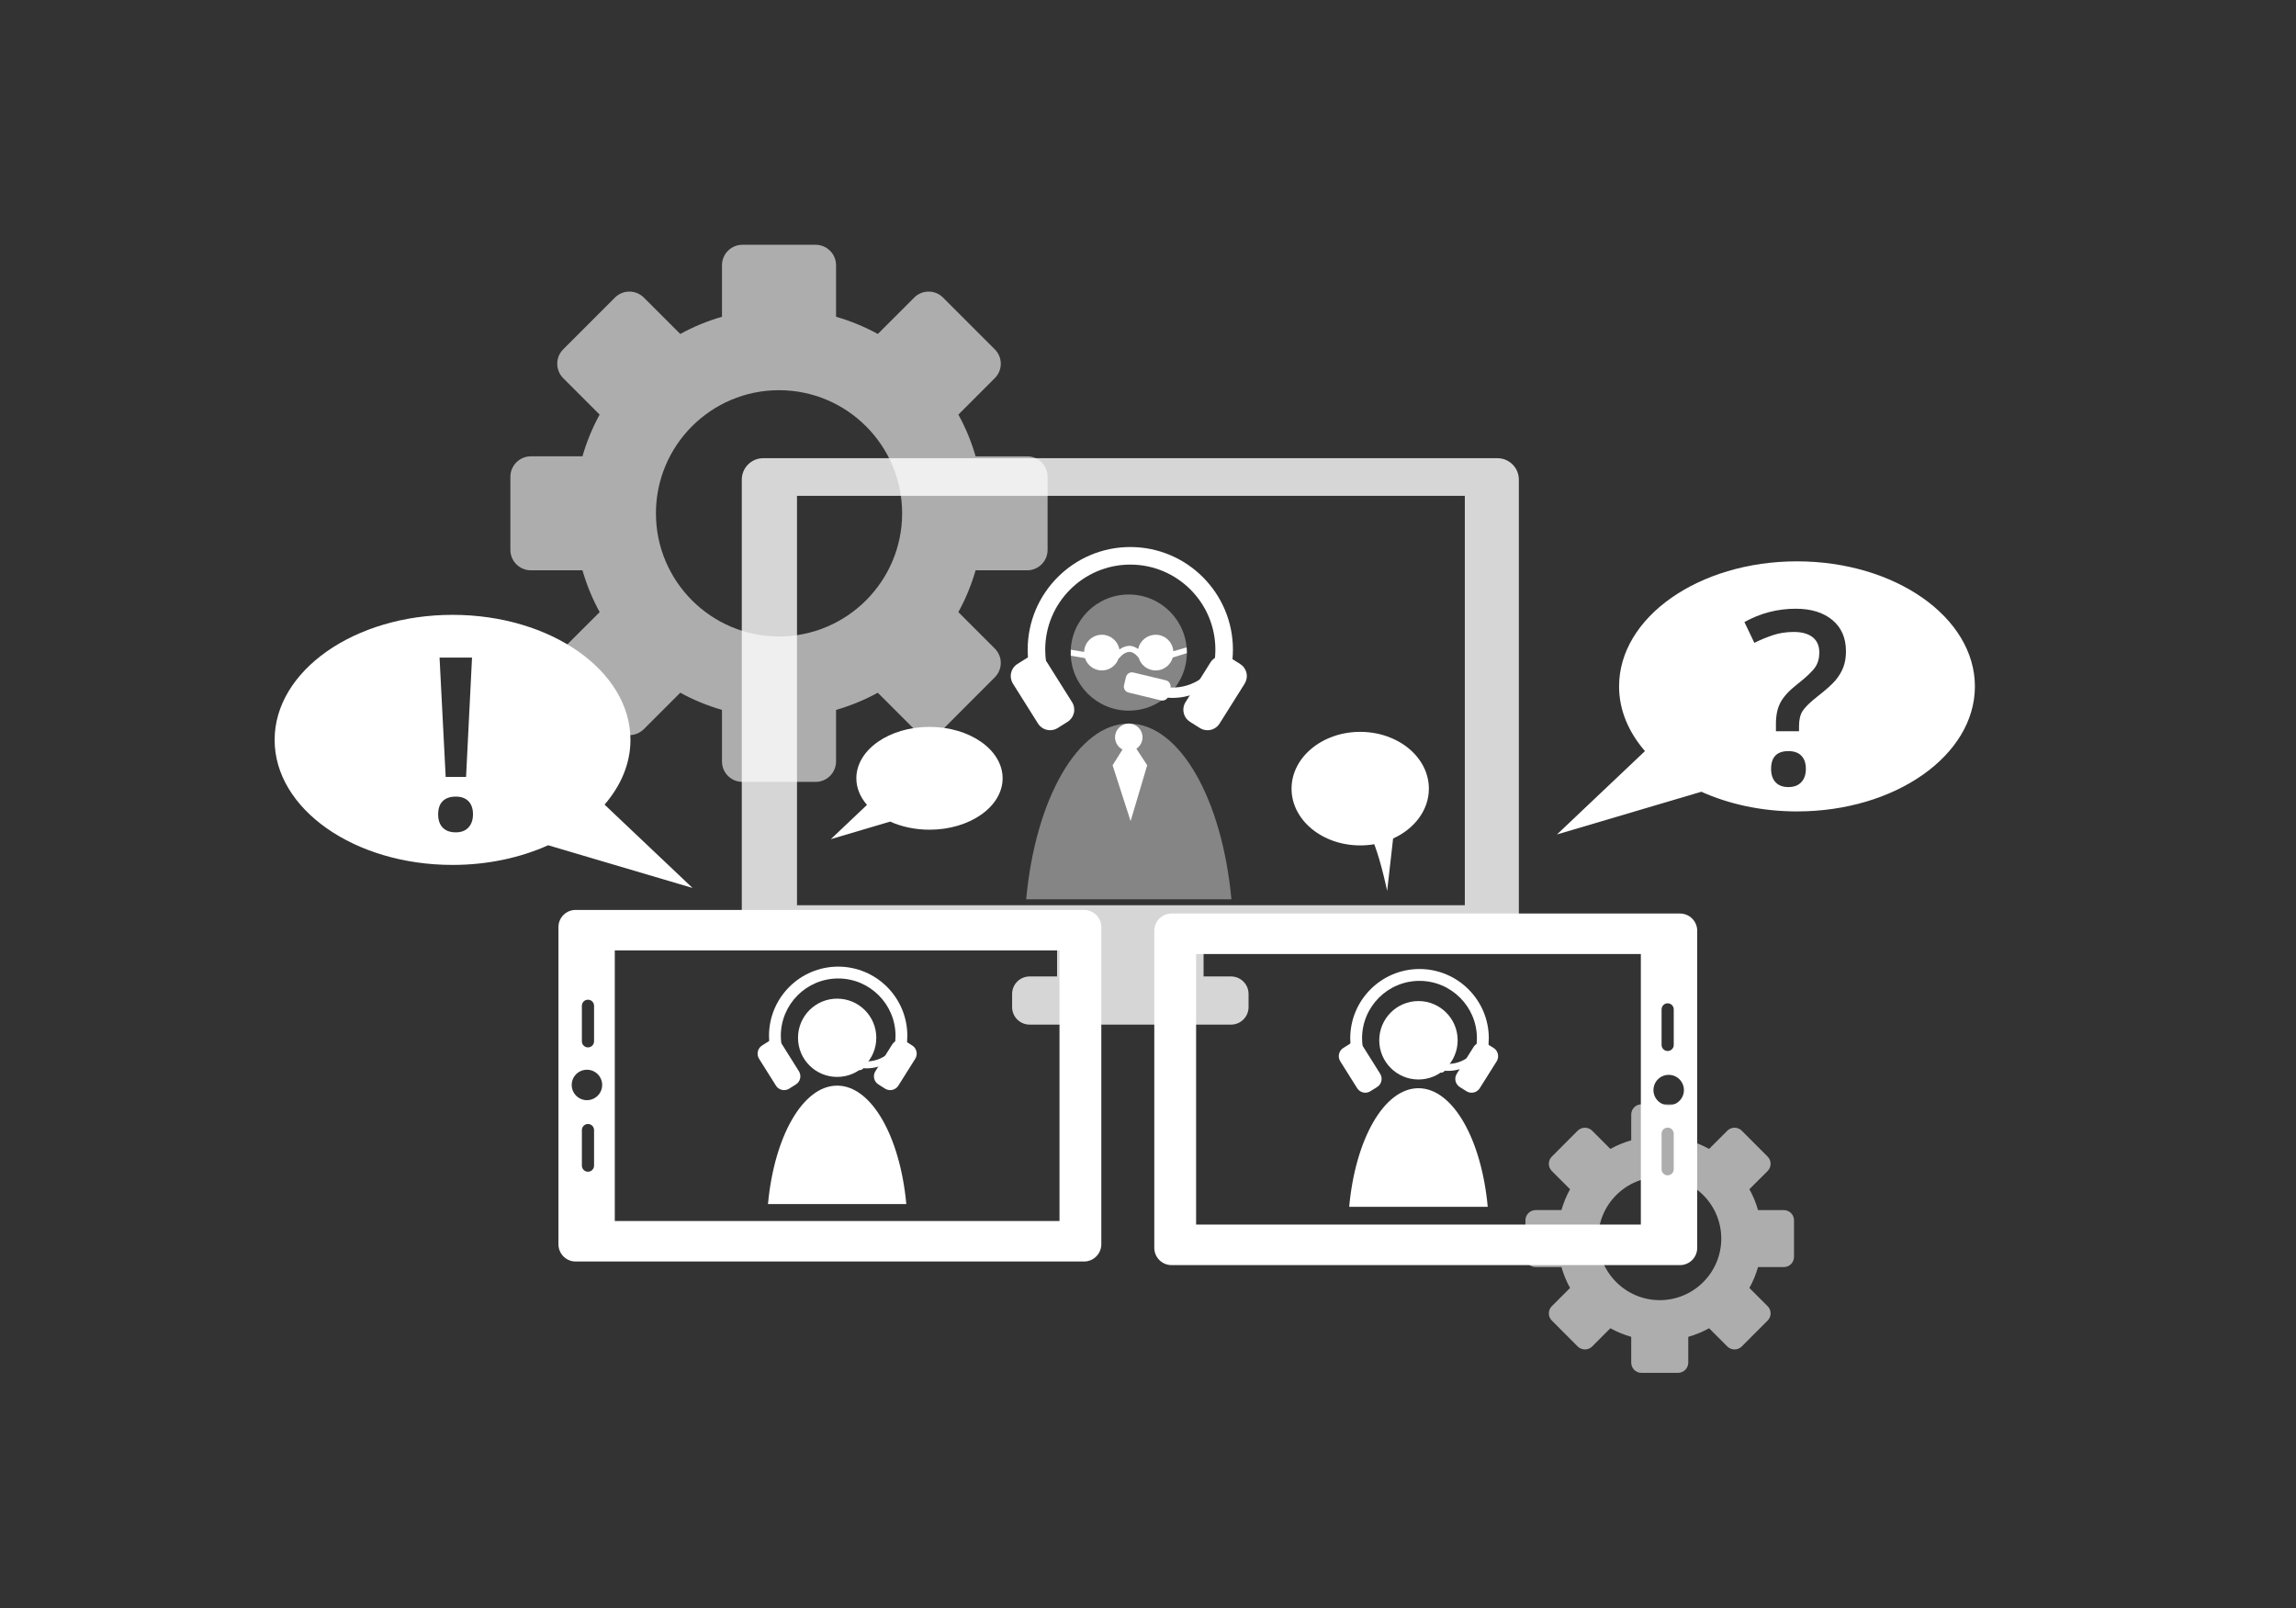 <?xml version="1.0" encoding="utf-8"?>
<!-- Generator: Adobe Illustrator 17.0.1, SVG Export Plug-In . SVG Version: 6.00 Build 0)  -->
<!DOCTYPE svg PUBLIC "-//W3C//DTD SVG 1.1//EN" "http://www.w3.org/Graphics/SVG/1.1/DTD/svg11.dtd">
<svg version="1.1" id="Layer_1" xmlns="http://www.w3.org/2000/svg" xmlns:xlink="http://www.w3.org/1999/xlink" x="0px" y="0px"
	 width="229.333px" height="160.667px" viewBox="0 0 229.333 160.667" enable-background="new 0 0 229.333 160.667"
	 xml:space="preserve">
<rect x="0" y="0" width="229.333" height="160.667" fill="#333333" stroke="none"/>
<g>
	<g>
		<path opacity="0.6" fill="#FFFFFF" d="M178.178,120.878h-2.581c-0.206-0.732-0.495-1.43-0.862-2.086l1.82-1.816
			c0.4-0.401,0.4-1.045,0-1.444l-2.582-2.586c-0.4-0.396-1.042-0.396-1.44,0l-1.822,1.821c-0.651-0.362-1.352-0.648-2.08-0.862
			v-2.574c0-0.565-0.461-1.021-1.022-1.021h-3.654c-0.564,0-1.021,0.456-1.021,1.021v2.574c-0.728,0.214-1.436,0.5-2.086,0.862
			l-1.818-1.821c-0.401-0.396-1.043-0.396-1.444,0l-2.581,2.586c-0.401,0.399-0.401,1.042,0,1.444l1.818,1.818
			c-0.363,0.653-0.647,1.354-0.862,2.083h-2.572c-0.566,0-1.022,0.46-1.022,1.019v3.654c0,0.565,0.456,1.018,1.022,1.018h2.572
			c0.215,0.733,0.499,1.433,0.862,2.088l-1.818,1.818c-0.401,0.399-0.401,1.043,0,1.441l2.581,2.586c0.4,0.396,1.042,0.396,1.444,0
			l1.818-1.82c0.65,0.36,1.357,0.648,2.086,0.859v2.577c0,0.562,0.457,1.019,1.021,1.019h3.654c0.561,0,1.022-0.457,1.022-1.019
			v-2.577c0.728-0.21,1.43-0.499,2.08-0.859l1.822,1.82c0.398,0.396,1.04,0.396,1.44,0l2.582-2.586c0.4-0.398,0.4-1.042,0-1.441
			l-1.82-1.818c0.367-0.655,0.656-1.355,0.862-2.088h2.581c0.561,0,1.013-0.453,1.013-1.018v-3.654
			C179.191,121.338,178.739,120.878,178.178,120.878 M165.782,129.874c-3.391,0-6.149-2.758-6.149-6.149
			c0-3.391,2.758-6.149,6.149-6.149c3.391,0,6.145,2.758,6.145,6.149C171.927,127.116,169.173,129.874,165.782,129.874"/>
		<path opacity="0.6" fill="#FFFFFF" d="M102.601,45.583h-5.154c-0.422-1.462-0.999-2.86-1.72-4.169l3.633-3.637
			c0.802-0.798,0.802-2.088,0-2.884l-5.166-5.169c-0.793-0.795-2.082-0.795-2.878,0l-3.637,3.637
			c-1.311-0.722-2.711-1.297-4.171-1.72V26.49c0-1.127-0.923-2.04-2.042-2.04h-7.309c-1.124,0-2.042,0.913-2.042,2.04v5.151
			c-1.46,0.423-2.86,0.998-4.166,1.72l-3.642-3.637c-0.802-0.795-2.082-0.795-2.882,0l-5.168,5.169
			c-0.796,0.796-0.796,2.087,0,2.884l3.637,3.639c-0.719,1.306-1.293,2.706-1.715,4.166h-5.154c-1.124,0-2.046,0.918-2.046,2.043
			v7.309c0,1.122,0.922,2.035,2.046,2.035h5.154c0.422,1.465,0.995,2.866,1.72,4.174l-3.642,3.637c-0.796,0.798-0.796,2.086,0,2.883
			l5.168,5.173c0.8,0.793,2.08,0.793,2.882,0l3.642-3.64c1.306,0.719,2.706,1.294,4.166,1.717v5.152c0,1.13,0.918,2.039,2.042,2.039
			h7.309c1.119,0,2.042-0.909,2.042-2.039v-5.152c1.46-0.423,2.86-0.998,4.166-1.717l3.642,3.64c0.796,0.793,2.086,0.793,2.878,0
			l5.166-5.173c0.802-0.798,0.802-2.086,0-2.883l-3.637-3.637c0.724-1.308,1.302-2.709,1.723-4.174h5.154
			c1.124,0,2.037-0.913,2.037-2.035v-7.309C104.638,46.501,103.725,45.583,102.601,45.583 M77.811,63.577
			c-6.787,0-12.294-5.52-12.294-12.302c0-6.783,5.507-12.298,12.294-12.298c6.782,0,12.298,5.515,12.298,12.298
			C90.109,58.058,84.593,63.577,77.811,63.577"/>
		<path opacity="0.8" fill="#FFFFFF" d="M149.567,45.769H76.235c-1.183,0-2.143,0.959-2.143,2.143v43.992
			c0,1.18,0.96,2.14,2.143,2.14h29.349v3.495h-2.744c-0.965,0-1.746,0.783-1.746,1.749v1.311c0,0.966,0.781,1.749,1.746,1.749
			h20.124c0.965,0,1.747-0.783,1.747-1.749v-1.311c0-0.966-0.783-1.749-1.747-1.749h-2.746v-3.495h29.348
			c1.183,0,2.143-0.96,2.143-2.14V47.912C151.71,46.728,150.75,45.769,149.567,45.769z M146.312,90.426H79.607V49.528h66.705V90.426
			z"/>
		<path fill="#FFFFFF" d="M87.528,103.666c0,2.162-1.75,3.909-3.91,3.909c-2.16,0-3.91-1.747-3.91-3.909
			c0-2.159,1.75-3.91,3.91-3.91C85.778,99.756,87.528,101.507,87.528,103.666"/>
		<path fill="#FFFFFF" d="M90.526,120.277H76.709c0.619-6.735,3.477-11.832,6.907-11.832
			C87.049,108.445,89.906,113.541,90.526,120.277"/>
		<path fill="#FFFFFF" d="M89.014,107.907l-0.904-0.76c0.864-1.027,1.338-2.335,1.338-3.68c0-3.157-2.568-5.726-5.726-5.726
			c-3.159,0-5.73,2.569-5.73,5.726c0,1.207,0.372,2.362,1.074,3.338l-0.96,0.69c-0.847-1.179-1.295-2.572-1.295-4.028
			c0-3.809,3.1-6.909,6.911-6.909c3.809,0,6.906,3.1,6.906,6.909C90.629,105.093,90.058,106.666,89.014,107.907"/>
		<path fill="#FFFFFF" d="M88.768,106.065c-0.669,0.432-1.468,0.675-2.322,0.651c-0.955-0.024-1.873-0.386-2.587-1.022l0.46-0.52
			c0.594,0.524,1.355,0.827,2.149,0.847c0.758,0.02,1.465-0.211,2.041-0.622L88.768,106.065z"/>
		<path fill="#FFFFFF" d="M83.931,105.007c-0.224-0.053-0.453,0.086-0.504,0.309l-0.13,0.538c-0.056,0.225,0.084,0.451,0.308,0.504
			l2.181,0.525c0.222,0.054,0.452-0.085,0.505-0.31l0.13-0.536c0.054-0.225-0.086-0.452-0.309-0.506L83.931,105.007z"/>
		<path fill="#FFFFFF" d="M78.112,104.32c-0.177-0.282-0.482-0.453-0.817-0.453c-0.181,0-0.357,0.053-0.513,0.151l-0.66,0.414
			c-0.218,0.138-0.37,0.349-0.427,0.603c-0.056,0.251-0.014,0.508,0.125,0.728l1.683,2.678c0.177,0.282,0.481,0.452,0.817,0.452
			c0.182,0,0.36-0.053,0.514-0.149l0.657-0.415c0.219-0.137,0.371-0.349,0.429-0.598c0.056-0.253,0.014-0.513-0.125-0.729
			L78.112,104.32z"/>
		<path fill="#FFFFFF" d="M91.539,105.034c-0.058-0.253-0.209-0.465-0.427-0.603l-0.658-0.414c-0.439-0.276-1.059-0.133-1.331,0.303
			l-1.683,2.681c-0.138,0.217-0.182,0.476-0.125,0.726c0.057,0.252,0.21,0.465,0.427,0.601l0.661,0.418
			c0.153,0.094,0.33,0.147,0.512,0.147c0.336,0,0.641-0.17,0.817-0.452l1.685-2.678C91.553,105.542,91.598,105.285,91.539,105.034"
			/>
		<g>
			<path fill="#FFFFFF" d="M108.279,90.893H57.496c-0.95,0-1.718,0.772-1.718,1.723v31.67c0,0.953,0.769,1.727,1.718,1.727h50.782
				c0.953,0,1.726-0.774,1.726-1.727v-31.67C110.004,91.665,109.232,90.893,108.279,90.893z M58.12,100.471
				c0-0.338,0.27-0.61,0.607-0.61c0.337,0,0.61,0.272,0.61,0.61v3.547c0,0.337-0.273,0.607-0.61,0.607
				c-0.337,0-0.607-0.27-0.607-0.607V100.471z M59.337,116.437c0,0.333-0.273,0.607-0.61,0.607c-0.337,0-0.607-0.273-0.607-0.607
				v-3.551c0-0.337,0.27-0.61,0.607-0.61c0.337,0,0.61,0.273,0.61,0.61V116.437z M58.626,109.897c-0.842,0-1.521-0.681-1.521-1.521
				c0-0.841,0.679-1.519,1.521-1.519c0.837,0,1.521,0.679,1.521,1.519C60.146,109.216,59.463,109.897,58.626,109.897z
				 M105.827,121.966h-44.42V94.938h44.42V121.966z"/>
			<path fill="#FFFFFF" d="M167.803,91.253h-50.782c-0.951,0-1.726,0.77-1.726,1.725v31.669c0,0.953,0.775,1.726,1.726,1.726h50.782
				c0.95,0,1.721-0.772,1.721-1.726V92.978C169.524,92.023,168.752,91.253,167.803,91.253z M165.965,100.829
				c0-0.334,0.271-0.608,0.608-0.608c0.337,0,0.607,0.274,0.607,0.608v3.549c0,0.334-0.27,0.608-0.607,0.608
				c-0.337,0-0.608-0.273-0.608-0.608V100.829z M163.894,122.325h-44.423V95.299h44.423V122.325z M167.179,116.796
				c0,0.337-0.27,0.607-0.607,0.607c-0.337,0-0.608-0.27-0.608-0.607v-3.547c0-0.337,0.271-0.61,0.608-0.61
				c0.337,0,0.607,0.273,0.607,0.61V116.796z M166.675,110.41c-0.839,0-1.521-0.68-1.521-1.521c0-0.84,0.681-1.521,1.521-1.521
				c0.841,0,1.521,0.681,1.521,1.521C168.196,109.73,167.516,110.41,166.675,110.41z"/>
		</g>
		<path fill="#FFFFFF" d="M145.597,103.915c0,2.163-1.753,3.917-3.918,3.917c-2.162,0-3.914-1.754-3.914-3.917
			s1.753-3.918,3.914-3.918C143.844,99.998,145.597,101.753,145.597,103.915"/>
		<path fill="#FFFFFF" d="M148.6,120.55h-13.838c0.617-6.744,3.482-11.847,6.916-11.847
			C145.118,108.703,147.98,113.806,148.6,120.55"/>
		<path fill="#FFFFFF" d="M147.086,108.163l-0.905-0.762c0.865-1.028,1.34-2.338,1.34-3.685c0-3.163-2.573-5.736-5.737-5.736
			c-3.163,0-5.736,2.573-5.736,5.736c0,1.211,0.371,2.364,1.075,3.343l-0.964,0.691c-0.846-1.181-1.293-2.576-1.293-4.034
			c0-3.815,3.102-6.92,6.918-6.92c3.819,0,6.923,3.105,6.923,6.92C148.706,105.342,148.13,106.921,147.086,108.163"/>
		<path fill="#FFFFFF" d="M146.839,106.316c-0.669,0.434-1.469,0.679-2.325,0.655c-0.956-0.025-1.877-0.389-2.591-1.022l0.461-0.524
			c0.595,0.524,1.355,0.828,2.151,0.848c0.758,0.02,1.466-0.211,2.045-0.623L146.839,106.316z"/>
		<path fill="#FFFFFF" d="M141.995,105.258c-0.224-0.053-0.453,0.085-0.505,0.309l-0.132,0.538c-0.053,0.225,0.086,0.453,0.31,0.507
			l2.186,0.525c0.224,0.053,0.45-0.085,0.504-0.309l0.132-0.538c0.051-0.225-0.087-0.453-0.311-0.508L141.995,105.258z"/>
		<path fill="#FFFFFF" d="M136.167,104.57c-0.177-0.282-0.484-0.451-0.817-0.451c-0.182,0-0.361,0.051-0.514,0.148l-0.661,0.415
			c-0.218,0.136-0.371,0.352-0.429,0.603c-0.058,0.252-0.011,0.508,0.125,0.731l1.685,2.682c0.18,0.282,0.484,0.453,0.819,0.453
			c0.181,0,0.358-0.053,0.514-0.151l0.66-0.414c0.218-0.137,0.37-0.352,0.428-0.603c0.058-0.251,0.014-0.512-0.124-0.729
			L136.167,104.57z"/>
		<path fill="#FFFFFF" d="M149.615,105.286c-0.058-0.251-0.209-0.469-0.427-0.603l-0.662-0.415
			c-0.438-0.279-1.057-0.133-1.332,0.303l-1.684,2.683c-0.139,0.219-0.184,0.479-0.125,0.731c0.057,0.251,0.209,0.465,0.428,0.603
			l0.661,0.415c0.154,0.095,0.33,0.148,0.514,0.148c0.334,0,0.641-0.171,0.817-0.452l1.688-2.683
			C149.629,105.793,149.673,105.536,149.615,105.286"/>
		<path opacity="0.4" fill="#FFFFFF" d="M118.548,65.187c0,3.204-2.598,5.801-5.802,5.801s-5.801-2.597-5.801-5.801
			c0-3.204,2.597-5.802,5.801-5.802S118.548,61.984,118.548,65.187"/>
		<path opacity="0.4" fill="#FFFFFF" d="M122.998,89.83h-20.5c0.918-9.992,5.159-17.552,10.248-17.552
			C117.838,72.278,122.078,79.838,122.998,89.83"/>
		<path fill="#FFFFFF" d="M120.756,71.48l-1.344-1.127c1.28-1.525,1.984-3.465,1.984-5.461c0-4.685-3.81-8.494-8.497-8.494
			c-4.686,0-8.499,3.809-8.499,8.494c0,1.79,0.552,3.506,1.594,4.954l-1.425,1.024c-1.257-1.751-1.92-3.817-1.92-5.978
			c0-5.651,4.597-10.249,10.249-10.249c5.655,0,10.252,4.598,10.252,10.249C123.152,67.301,122.301,69.64,120.756,71.48"/>
		<path fill="#FFFFFF" d="M120.387,68.745c-0.989,0.644-2.175,1.003-3.444,0.967c-1.417-0.037-2.778-0.575-3.838-1.514l0.684-0.774
			c0.88,0.778,2.007,1.227,3.186,1.254c1.123,0.033,2.174-0.31,3.03-0.919L120.387,68.745z"/>
		<path fill="#FFFFFF" d="M113.213,67.179c-0.334-0.082-0.67,0.123-0.748,0.455l-0.192,0.799c-0.082,0.336,0.124,0.67,0.457,0.748
			l3.234,0.78c0.332,0.08,0.67-0.125,0.751-0.46l0.192-0.795c0.079-0.334-0.128-0.671-0.461-0.751L113.213,67.179z"/>
		<path fill="#FFFFFF" d="M106.959,65.5l1.413,0.241c0.23,0.718,0.898,1.231,1.689,1.231c0.791,0,1.461-0.525,1.692-1.255
			l0.035,0.037c0-0.013,0.45-0.621,1.01-0.633h0.011c0.317,0,0.634,0.208,0.938,0.609c0.217,0.717,0.886,1.242,1.689,1.242
			c0.815,0,1.484-0.548,1.704-1.29l1.409-0.439l-0.024-0.571l-1.326,0.379c-0.072-0.927-0.828-1.644-1.764-1.644
			c-0.864,0-1.58,0.608-1.753,1.423c-0.279-0.194-0.571-0.317-0.875-0.317h-0.011c-0.401,0.013-0.729,0.182-0.986,0.366
			c-0.144-0.841-0.875-1.473-1.751-1.473c-0.961,0-1.739,0.755-1.775,1.715l-1.327-0.218V65.5z"/>
		<path fill="#FFFFFF" d="M104.579,66.156c-0.263-0.417-0.714-0.669-1.212-0.669c-0.268,0-0.531,0.077-0.76,0.22l-0.979,0.615
			c-0.325,0.204-0.548,0.519-0.634,0.894c-0.085,0.372-0.019,0.755,0.185,1.08l2.498,3.975c0.262,0.418,0.715,0.669,1.211,0.669
			c0.27,0,0.532-0.075,0.762-0.22l0.978-0.614c0.323-0.203,0.548-0.519,0.636-0.891c0.085-0.374,0.02-0.756-0.185-1.08
			L104.579,66.156z"/>
		<path fill="#FFFFFF" d="M124.501,67.215c-0.085-0.372-0.312-0.689-0.634-0.891l-0.979-0.615c-0.651-0.41-1.568-0.199-1.973,0.448
			l-2.498,3.979c-0.203,0.323-0.268,0.705-0.182,1.078c0.085,0.375,0.309,0.689,0.632,0.893l0.981,0.617
			c0.228,0.143,0.49,0.219,0.76,0.219c0.494,0,0.948-0.252,1.209-0.669l2.5-3.976C124.52,67.973,124.587,67.59,124.501,67.215"/>
		<path fill="#FFFFFF" d="M114.12,73.652c0,0.757-0.615,1.371-1.371,1.371c-0.761,0-1.374-0.614-1.374-1.371
			c0-0.757,0.613-1.374,1.374-1.374C113.504,72.278,114.12,72.894,114.12,73.652"/>
		<polygon fill="#FFFFFF" points="112.406,74.415 111.13,76.444 112.929,82.02 114.587,76.444 113.258,74.415 		"/>
		<path fill="#FFFFFF" d="M142.721,78.779c0-3.134-3.071-5.673-6.858-5.673c-3.789,0-6.858,2.539-6.858,5.673
			c0,3.134,3.069,5.67,6.858,5.67c0.484,0,0.951-0.041,1.406-0.119c0.743,1.991,1.285,4.67,1.285,4.67l0.595-5.242
			C141.278,82.794,142.721,80.926,142.721,78.779"/>
		<path fill="#FFFFFF" d="M92.84,72.609c-4.036,0-7.305,2.301-7.305,5.136c0,0.974,0.393,1.882,1.062,2.657l-3.613,3.423
			l5.927-1.755c1.136,0.51,2.479,0.81,3.928,0.81c4.036,0,7.306-2.301,7.306-5.135C100.146,74.91,96.875,72.609,92.84,72.609"/>
		<path fill="#FFFFFF" d="M179.488,56.073c-9.817,0-17.769,5.597-17.769,12.493c0,2.372,0.956,4.578,2.586,6.463l-8.79,8.326
			l14.425-4.266c2.759,1.24,6.031,1.965,9.549,1.965c9.814,0,17.771-5.592,17.771-12.488S189.301,56.073,179.488,56.073z
			 M179.923,78.129c-0.303,0.329-0.729,0.493-1.292,0.493c-0.553,0-0.984-0.161-1.281-0.482c-0.295-0.317-0.446-0.758-0.446-1.331
			c0-1.188,0.576-1.78,1.727-1.78c0.569,0,1.003,0.156,1.299,0.463c0.3,0.312,0.447,0.75,0.447,1.317
			C180.378,77.363,180.226,77.805,179.923,78.129z M184.123,66.635c-0.17,0.458-0.433,0.898-0.781,1.314
			c-0.349,0.415-0.953,0.958-1.809,1.623c-0.729,0.572-1.218,1.05-1.465,1.426c-0.251,0.376-0.374,0.885-0.374,1.519v0.529h-2.307
			v-0.752c0-0.864,0.157-1.583,0.472-2.155c0.313-0.572,0.861-1.167,1.647-1.78c0.936-0.737,1.537-1.311,1.81-1.72
			c0.271-0.406,0.405-0.895,0.405-1.463c0-0.657-0.219-1.165-0.658-1.517c-0.442-0.353-1.073-0.532-1.896-0.532
			c-0.746,0-1.44,0.108-2.077,0.318c-0.634,0.214-1.256,0.47-1.859,0.77l-0.992-2.078c1.594-0.884,3.304-1.33,5.125-1.33
			c1.537,0,2.759,0.377,3.663,1.13c0.905,0.755,1.355,1.796,1.355,3.124C184.383,65.651,184.297,66.175,184.123,66.635z"/>
		<path fill="#FFFFFF" d="M60.385,80.374c1.63-1.887,2.586-4.093,2.586-6.464c0-6.896-7.952-12.493-17.769-12.493
			c-9.813,0-17.771,5.597-17.771,12.493s7.957,12.488,17.771,12.488c3.518,0,6.79-0.726,9.549-1.965L69.175,88.7L60.385,80.374z
			 M47.148,65.685l-0.596,11.921h-2.036l-0.612-11.921H47.148z M46.791,82.66c-0.299,0.323-0.724,0.485-1.27,0.485
			c-0.553,0-0.986-0.154-1.294-0.467c-0.31-0.313-0.463-0.758-0.463-1.335c0-0.58,0.153-1.021,0.456-1.319
			c0.306-0.3,0.74-0.45,1.302-0.45c0.555,0,0.981,0.156,1.279,0.469c0.295,0.312,0.443,0.745,0.443,1.3
			C47.243,81.896,47.091,82.336,46.791,82.66z"/>
	</g>
</g>
</svg>
